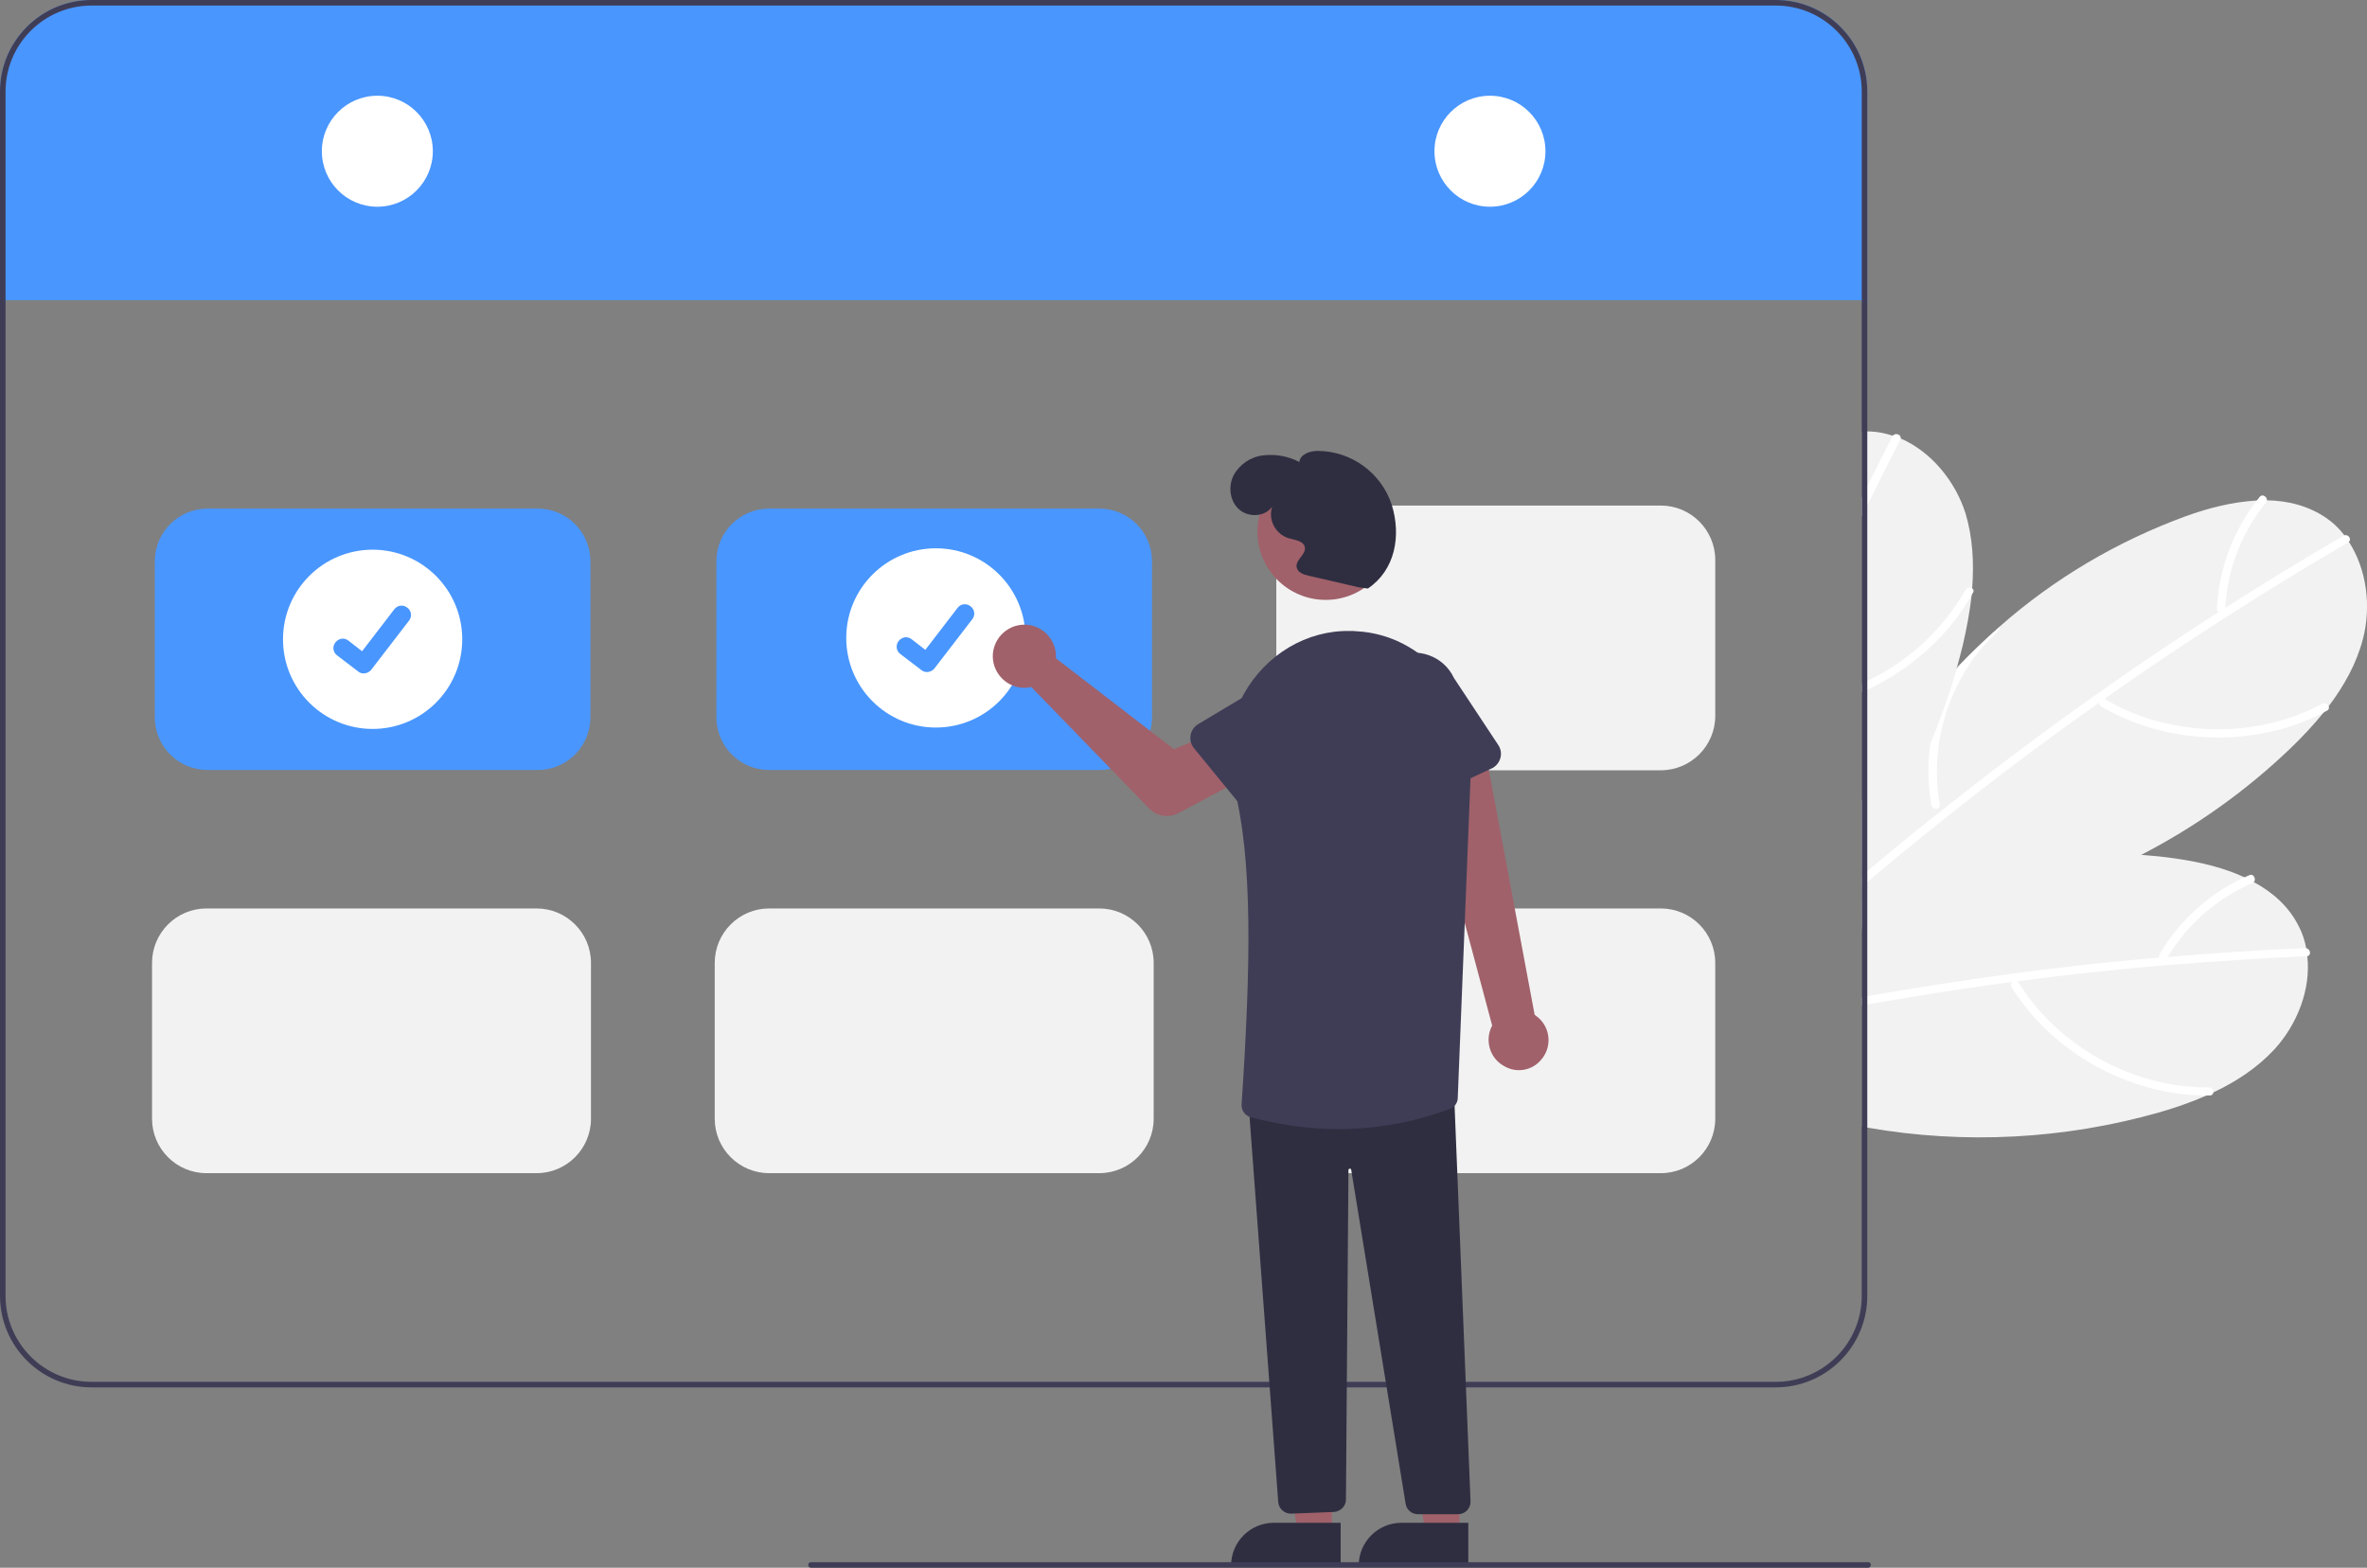 <?xml version="1.0" encoding="utf-8"?>
<!-- Generator: Adobe Illustrator 25.4.1, SVG Export Plug-In . SVG Version: 6.00 Build 0)  -->
<svg version="1.1" id="b4399b83-2ecd-46d4-bd64-e276547eb0bb"
	 xmlns="http://www.w3.org/2000/svg" xmlns:xlink="http://www.w3.org/1999/xlink" x="0px" y="0px" viewBox="0 0 853.1 565"
	 style="enable-background:new 0 0 853.1 565;" xml:space="preserve">
<rect x="0" y="0" width="853.1" height="565" fill="#808080" stroke="none"/>
<style type="text/css">
	.st0{fill:#F2F2F2;}
	.st1{fill:#FFFFFF;}
	.st2{fill:#4996FF;}
	.st3{fill:#3F3D56;}
	.st4{fill:#A0616A;}
	.st5{fill:#2F2E41;}
</style>
<path class="st0" d="M819.8,378.1c-6.2,6.7-13.8,11.7-22.1,15.6h0c-0.8,0.4-1.6,0.7-2.4,1.1h0l0,0l0,0h0c0,0,0,0,0,0c0,0,0,0,0,0h0
	l0,0c0,0,0,0,0,0l0,0l0,0h0c0,0,0,0,0,0h0c-5.5,2.4-11.2,4.4-17.1,6.1c-34.2,9.7-70.1,11.6-105.1,5.5c-0.7-0.1-1.3-0.2-2-0.4v-81.1
	c0.7-0.3,1.3-0.6,2-0.8c4.4-1.8,8.8-3.5,13.3-5c6.4-2.2,13-4.1,19.6-5.7c21.6-5.2,43.9-7,66-5.3c4,0.3,8.1,0.7,12.1,1.3
	c8.4,1.2,17.2,3.2,24.9,6.8h0c1.1,0.5,2.2,1.1,3.3,1.7c6.9,3.7,12.7,8.9,16.2,15.9c1.3,2.5,2.2,5.2,2.7,8v0c0.2,1,0.3,1.9,0.4,2.9
	C832.9,356.5,828,369.1,819.8,378.1z"/>
<path class="st1" d="M831.6,344.6c-0.1,0-0.2,0-0.3,0c-17.1,0.8-34.2,1.9-51.3,3.3h0c-0.1,0-0.1,0-0.2,0c-17.5,1.5-35,3.4-52.5,5.7
	c-0.7,0.1-1.5,0.2-2.2,0.3c-12.1,1.6-24.1,3.4-36.2,5.4c-5.3,0.9-10.6,1.8-15.9,2.7c-0.7,0.1-1.3,0.2-2,0.4v-3
	c0.7-0.1,1.3-0.2,2-0.4c17.6-3.1,35.3-5.8,53-8.2c4.5-0.6,8.9-1.2,13.4-1.7c12.9-1.6,25.9-2.9,38.8-4c1-0.1,1.9-0.2,2.8-0.2
	c16.6-1.4,33.2-2.5,49.8-3.2c0.1,0,0.2,0,0.2,0C832.8,341.9,833.1,344.3,831.6,344.6z"/>
<path class="st1" d="M796.1,391.9c-21.3,0.2-42.4-8.9-57.5-23.9c-4.3-4.2-8-9-11.2-14.1c-1-1.6-3.4,0.2-2.4,1.8
	c11.7,18.8,31.2,32.2,52.8,37.1c6.1,1.4,12.4,2.1,18.6,2C798.4,394.8,798,391.8,796.1,391.9L796.1,391.9z"/>
<path class="st1" d="M705.9,313.5c-0.2,0.6-0.7,1-1.2,1.1c-4.9,1.3-9.6,3.1-14.1,5.5c-6.5,3.4-12.4,7.9-17.5,13.2
	c-0.3,0.3-0.5,0.5-0.8,0.8c-0.4,0.4-0.8,0.9-1.2,1.4v-4.4c0.6-0.7,1.3-1.4,2-2c4-3.8,8.5-7.2,13.3-10
	C692.7,316.9,699.2,315,705.9,313.5z"/>
<path class="st1" d="M810.7,315.4c-13.6,5.8-24.9,15.8-32.4,28.6c-0.3,0.8,0,1.6,0.8,2c0.8,0.3,1.6,0,2-0.8
	c7.1-12,17.9-21.5,30.8-27C813.5,317.4,812.4,314.6,810.7,315.4L810.7,315.4z"/>
<path class="st0" d="M851.6,230.4c-2.3,8.8-6.8,16.8-12.3,24.1l0,0c-0.5,0.7-1,1.4-1.6,2v0c-3.8,4.7-8,9.2-12.4,13.4
	c-15.9,15.2-33.9,28-53.4,38.1c-30.7,16-64.9,25.5-98.9,26c-0.3,0-0.5,0-0.8,0c-0.4,0-0.8,0-1.2,0v-45.5c0.6-1.2,1.3-2.5,2-3.7
	c8.8-15.9,19.6-30.6,32-43.8c0.3-0.3,0.6-0.7,0.9-1c4.7-4.9,9.6-9.6,14.7-14.1c19.7-17.4,42.6-30.9,67.3-39.9
	c8-2.9,16.7-5.1,25.2-5.6c1.2-0.1,2.5-0.1,3.7-0.1c7.8,0.1,15.3,2,21.8,6.5c2.3,1.6,4.4,3.6,6.1,5.8c0.6,0.8,1.2,1.6,1.7,2.4v0
	C853.1,205.2,854.7,218.7,851.6,230.4z"/>
<path class="st1" d="M846.5,195.3L846.5,195.3c-0.1,0.1-0.2,0.1-0.2,0.2c-14.8,8.6-29.4,17.5-43.8,26.8c0,0,0,0,0,0
	c-0.1,0-0.1,0.1-0.2,0.1c-14.8,9.5-29.5,19.3-43.9,29.5c-0.6,0.4-1.2,0.9-1.8,1.3c-10,7-19.8,14.2-29.5,21.5
	c-18.4,13.9-36.4,28.2-54,43.1c-0.7,0.6-1.3,1.1-2,1.7v-3.9c0.7-0.6,1.3-1.1,2-1.7c6.7-5.7,13.5-11.3,20.4-16.8
	c2.1-1.6,4.1-3.3,6.2-4.9c18.3-14.6,37-28.6,56.1-42.1h0c3.8-2.6,7.5-5.3,11.3-7.9c10.7-7.4,21.6-14.6,32.5-21.6
	c0.8-0.5,1.6-1,2.4-1.5c14-9,28.2-17.6,42.6-26c0.1,0,0.1-0.1,0.2-0.1C846.3,192.3,847.7,194.3,846.5,195.3z"/>
<path class="st1" d="M837,253.6c-18.8,10.1-41.6,11.8-62,5.6c-5.7-1.8-11.3-4.2-16.4-7.3c-1.7-1-2.9,1.7-1.3,2.7
	c19.1,11.2,42.6,14,64,8.4c6.1-1.6,11.9-3.9,17.4-6.9C840.4,255.2,838.6,252.7,837,253.6L837,253.6z"/>
<path class="st1" d="M696.1,290.2c-0.9-5.2-1.3-10.6-1-15.9c0.7-12.1,4.4-23.9,10.8-34.2c4.7-4.9,9.6-9.6,14.7-14.1
	c0.1,0.6-0.1,1.2-0.6,1.6c-3.7,3.4-7.1,7.2-9.9,11.4C700,254,696,272.2,699.1,290c0.1,0.4,0,0.8-0.3,1.1c-0.7,0.6-1.7,0.5-2.3-0.2
	C696.3,290.7,696.2,290.5,696.1,290.2z"/>
<path class="st1" d="M814.4,179.1c-9.3,11.5-14.7,25.6-15.4,40.4c0.1,0.8,0.8,1.4,1.6,1.4c0.8-0.1,1.4-0.8,1.4-1.6
	c0.7-14,5.9-27.4,14.7-38.2C817.9,179.6,815.6,177.6,814.4,179.1L814.4,179.1z"/>
<path class="st0" d="M710.8,212L710.8,212c-0.1,0.9-0.1,1.7-0.2,2.6v0c-0.7,6.1-1.8,12-3.2,18c-0.7,2.9-1.5,5.8-2.3,8.7
	c-0.1,0.4-0.2,0.7-0.3,1.1v0c-2.4,8.4-5.4,16.6-8.7,24.7c-6.2,14.8-13.9,29-23,42.2c-0.6,1-1.3,1.9-2,2.9V155.5c0.7,0,1.3,0,2,0
	c0.3,0,0.6,0,1,0c2.8,0.1,5.6,0.7,8.3,1.6c0.9,0.3,1.8,0.7,2.8,1c10.9,4.8,19.5,15.3,23.2,26.9C711,193.7,711.5,202.8,710.8,212z"/>
<path class="st1" d="M685,158.1c0,0.1-0.1,0.2-0.1,0.3c-4,7.9-8,15.8-11.9,23.7c-0.7,1.4-1.3,2.8-2,4.1v-6.8c0.7-1.4,1.3-2.7,2-4.1
	c3-6.1,6-12.1,9.1-18.1c0-0.1,0.1-0.1,0.1-0.2C683.2,155.8,685.4,156.7,685,158.1z"/>
<path class="st1" d="M711.1,213.6c-0.2,0.3-0.4,0.6-0.6,1c-2.9,5.1-6.4,9.9-10.4,14.2c-7.7,8.3-16.9,15-27.1,19.8
	c-0.7,0.3-1.3,0.6-2,0.9v-3.2c0.7-0.3,1.3-0.6,2-0.9c14.9-7.1,27.2-18.5,35.4-32.8c0.5-0.8,1.5-1.1,2.2-0.6c0.1,0,0.1,0.1,0.2,0.1
	C711.3,212.3,711.5,213,711.1,213.6C711.1,213.6,711.1,213.6,711.1,213.6z"/>
<path class="st2" d="M673,33v76h-2v-0.8H2v0.8H0V33C0,14.8,14.8,0,33,0h607C658.2,0,673,14.8,673,33z"/>
<path class="st3" d="M640,0H33C14.8,0,0,14.8,0,33v434c0,18.2,14.8,33,33,33h607c18.2,0,33-14.8,33-33V33C673,14.8,658.2,0,640,0z
	 M671,467c0,17.1-13.9,31-31,31H33c-17.1,0-31-13.9-31-31V33C2,15.9,15.9,2,33,2h607c17.1,0,31,13.9,31,31V467z"/>
<circle class="st1" cx="136" cy="54.5" r="20"/>
<circle class="st1" cx="537" cy="54.5" r="20"/>
<path class="st2" d="M193.8,277.5h-119c-10.5,0-19-8.5-19-19v-56.2c0-10.5,8.5-19,19-19h119c10.5,0,19,8.5,19,19v56.2
	C212.8,269,204.3,277.5,193.8,277.5z"/>
<path class="st2" d="M396.2,277.5h-119c-10.5,0-19-8.5-19-19v-56.2c0-10.5,8.5-19,19-19h119c10.5,0,19,8.5,19,19v56.2
	C415.2,269,406.7,277.5,396.2,277.5z"/>
<path class="st0" d="M396.2,422.8h-119c-10.8,0-19.6-8.8-19.6-19.6V347c0-10.8,8.8-19.6,19.6-19.6h119c10.8,0,19.6,8.8,19.6,19.6
	v56.2C415.8,414,407,422.8,396.2,422.8z"/>
<path class="st0" d="M193.4,422.8h-119c-10.8,0-19.6-8.8-19.6-19.6V347c0-10.8,8.8-19.6,19.6-19.6h119c10.8,0,19.6,8.8,19.6,19.6
	v56.2C213,414,204.2,422.8,193.4,422.8z"/>
<path class="st0" d="M598.6,422.8h-119c-10.8,0-19.6-8.8-19.6-19.6V347c0-10.8,8.8-19.6,19.6-19.6h119c10.8,0,19.6,8.8,19.6,19.6
	v56.2C618.2,414,609.4,422.8,598.6,422.8z"/>
<path class="st0" d="M598.6,277.6h-119c-10.8,0-19.6-8.8-19.6-19.6v-56.2c0-10.8,8.8-19.6,19.6-19.6h119c10.8,0,19.6,8.8,19.6,19.6
	V258C618.2,268.8,609.4,277.6,598.6,277.6z"/>
<circle class="st1" cx="134.3" cy="230.4" r="32.3"/>
<path class="st2" d="M131.1,242.7c-0.7,0-1.4-0.2-2-0.7l0,0l-7.6-5.8c-1.5-1.1-1.8-3.2-0.6-4.7s3.2-1.8,4.7-0.6l0,0l4.9,3.8
	l11.6-15.1c1.1-1.5,3.2-1.8,4.7-0.6c0,0,0,0,0,0l-0.1,0.1l0.1-0.1c1.5,1.1,1.8,3.2,0.6,4.7l-13.7,17.8
	C133.1,242.2,132.1,242.7,131.1,242.7z"/>
<circle class="st1" cx="337.3" cy="229.9" r="32.3"/>
<path class="st2" d="M334.1,242.2c-0.7,0-1.4-0.2-2-0.7l0,0l-7.6-5.8c-1.5-1.1-1.8-3.2-0.6-4.7s3.2-1.8,4.7-0.6l0,0l4.9,3.8
	l11.6-15.1c1.1-1.5,3.2-1.8,4.7-0.6c0,0,0,0,0,0l-0.1,0.1l0.1-0.1c1.5,1.1,1.8,3.2,0.6,4.7l-13.7,17.8
	C336.1,241.7,335.1,242.2,334.1,242.2z"/>
<path class="st4" d="M555.3,382.1c4-4.4,3.7-11.2-0.7-15.2c-0.5-0.4-1-0.8-1.5-1.2l-18-96.2l-21.9,8.1l24.6,92
	c-2.8,5.2-0.9,11.8,4.3,14.6C546.5,386.8,552,385.9,555.3,382.1L555.3,382.1z"/>
<path class="st4" d="M380.5,235.4c0.1,0.6,0.1,1.2,0,1.8l42.6,32.8l12.1-5l9.9,17.2l-20.5,10.9c-3.4,1.8-7.6,1.1-10.3-1.6
	l-42.6-43.9c-6.1,1.4-12.2-2.5-13.6-8.6c-1.4-6.1,2.5-12.2,8.6-13.6c6.1-1.4,12.2,2.5,13.6,8.6C380.4,234.5,380.5,234.9,380.5,235.4
	L380.5,235.4z"/>
<polygon class="st4" points="480,552.8 467.8,552.8 461.9,515.6 480,515.6 "/>
<path class="st5" d="M483.2,564.7l-39.5,0v-0.5c0-8.5,6.9-15.4,15.4-15.4c0,0,0,0,0,0h0l24.1,0L483.2,564.7z"/>
<polygon class="st4" points="526,552.8 513.8,552.8 507.9,515.6 526,515.6 "/>
<path class="st5" d="M529.2,564.7l-39.5,0v-0.5c0-8.5,6.9-15.4,15.4-15.4c0,0,0,0,0,0h0l24.1,0L529.2,564.7z"/>
<path class="st5" d="M465.2,545.5c-2.3,0-4.3-1.8-4.5-4.1l-10.7-143.7l0.5,0l73.5-6l0,0.5L530,541c0.1,2.5-1.8,4.6-4.3,4.7
	c-0.1,0-0.1,0-0.2,0H511c-2.2,0-4.1-1.6-4.4-3.8L487,421.6c0-0.3-0.3-0.5-0.6-0.4c-0.2,0-0.4,0.2-0.4,0.5l-0.9,118.7
	c0,2.4-1.9,4.3-4.3,4.5l-15.4,0.6C465.4,545.5,465.3,545.5,465.2,545.5z"/>
<circle class="st4" cx="477.8" cy="191.6" r="24.6"/>
<path class="st3" d="M482.5,406.9c-10.7,0-21.4-1.5-31.8-4.3c-2.1-0.6-3.4-2.6-3.2-4.7c3.3-49.7,4.1-88.3-2.9-114.9
	c-3-11.4-1.6-23.3,3.7-32.9c8-14.3,22.7-23,38.3-22.7l0,0c0.7,0,1.5,0,2.3,0.1c23.8,1.2,42.3,22.7,41.3,47.9l-4.8,120.2
	c0,1.8-1.1,3.4-2.8,4C509.8,404.4,496.2,406.9,482.5,406.9z"/>
<path class="st3" d="M448.7,292.1l-18.4-22.5c-2-2.5-1.6-6.1,0.8-8.1c0.2-0.2,0.5-0.3,0.7-0.5l24.9-14.9c6.9-5.5,17-4.5,22.5,2.4
	c5.5,6.9,4.5,16.9-2.3,22.4l-19.5,21.4c-2.1,2.4-5.8,2.5-8.1,0.4C449.1,292.6,448.9,292.4,448.7,292.1L448.7,292.1z"/>
<path class="st3" d="M506.6,289.3c-1.5-0.7-2.7-2-3.2-3.6l-8.3-27.7c-3.7-8-0.3-17.5,7.7-21.3c8-3.7,17.5-0.3,21.2,7.6l16,24.2
	c1.8,2.7,1,6.2-1.6,8c-0.2,0.2-0.5,0.3-0.7,0.4l-26.4,12.3C509.9,290,508.1,290,506.6,289.3z"/>
<path class="st5" d="M489.9,211.7l-18.2-4.2c-1.9-0.4-4.1-1.2-4.4-3.2c-0.3-2.6,3.3-4.4,3-6.9c-0.3-2.5-3.7-2.8-6.1-3.5
	c-4.6-1.6-7.2-6.6-5.7-11.3c-2.6,3.7-8.5,4-11.9,1s-4-8.3-2-12.3c2.2-4,6.2-6.7,10.7-7.2c4.5-0.5,9,0.3,13,2.4c0.3-2.8,3.8-4,6.7-4
	c12.1,0.1,22.8,7.9,26.6,19.4c3.5,11.3,1.2,23.6-8.6,30.2L489.9,211.7z"/>
<path class="st3" d="M673.3,565h-381c-0.6,0-1-0.4-1-1s0.4-1,1-1h381c0.6,0,1,0.4,1,1S673.8,565,673.3,565z"/>
</svg>
